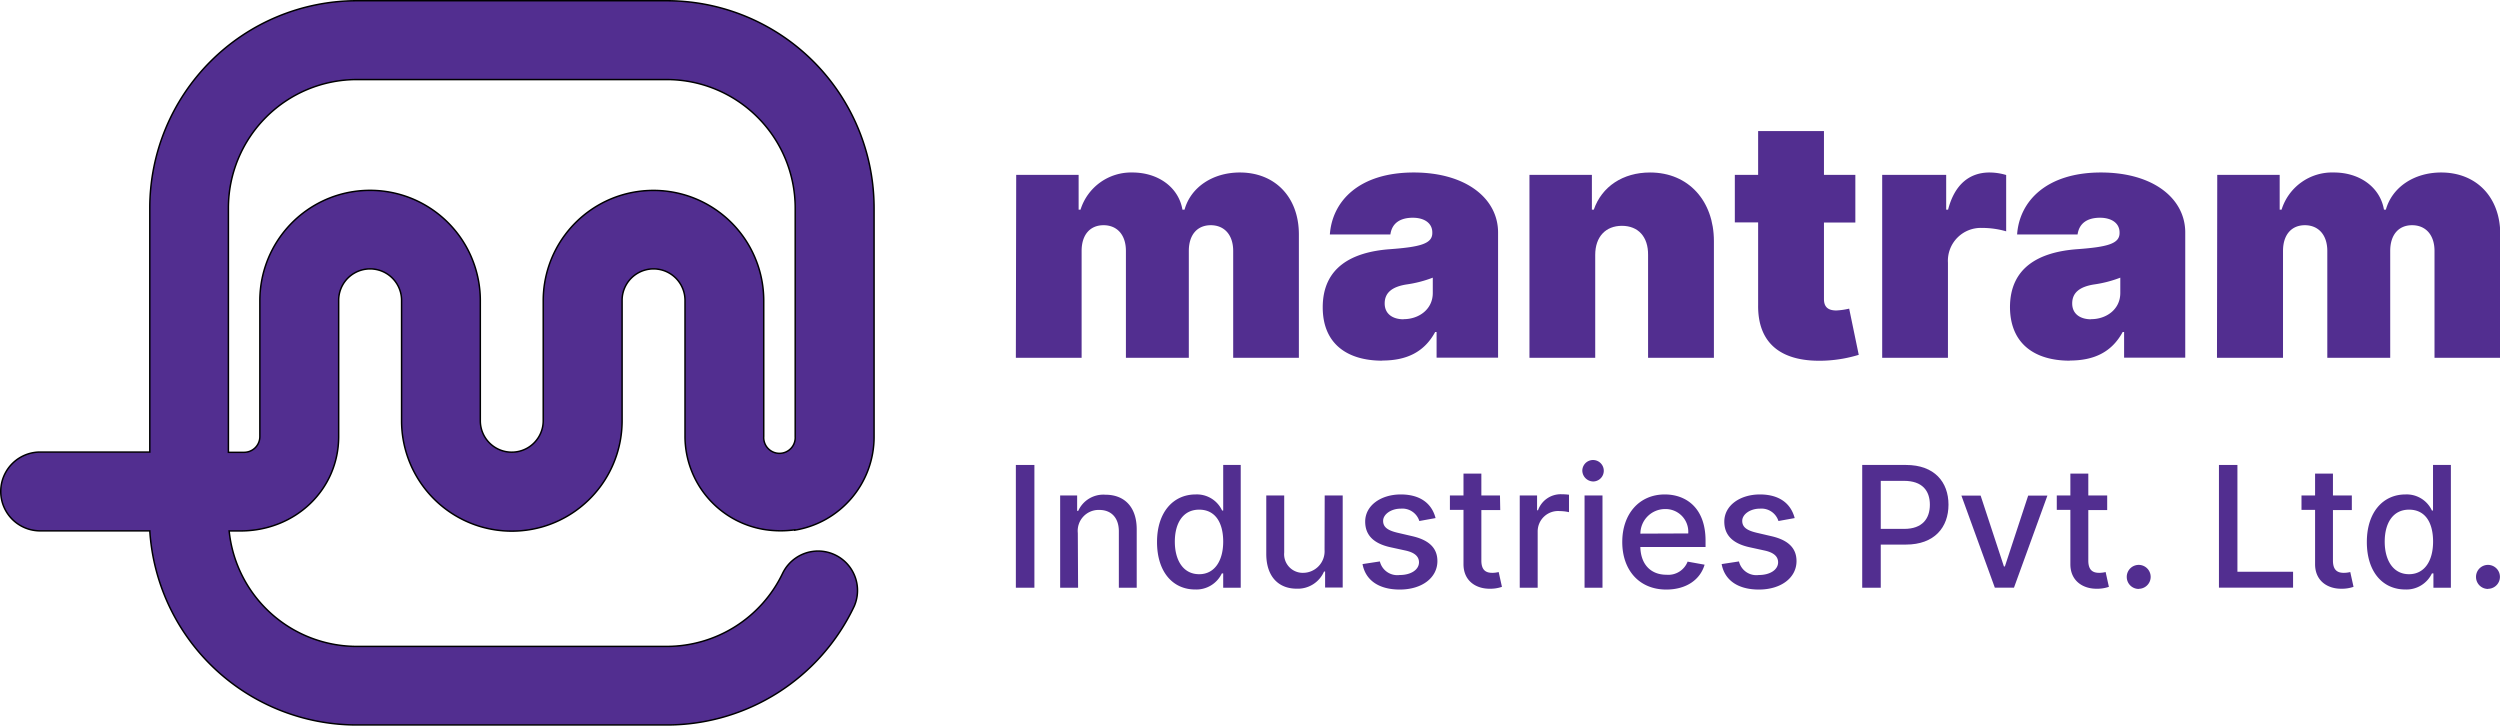<svg id="Layer_1" data-name="Layer 1" xmlns="http://www.w3.org/2000/svg" viewBox="0 0 367.99 106.85"><defs><style>.cls-1,.cls-3{fill:#522e90;}.cls-1{fill-rule:evenodd;}.cls-2{fill:none;stroke:#000001;stroke-miterlimit:2.61;stroke-width:0.22px;}</style></defs><path class="cls-1" d="M132.93,88.11a13.91,13.91,0,0,0,11.68-13.73V40.7A30.51,30.51,0,0,0,114.1,10.18H68.4A30.51,30.51,0,0,0,38,40.61v36H21.86a5.8,5.8,0,0,0,0,11.6H38a30.52,30.52,0,0,0,30.45,28.57H114.1a30.5,30.5,0,0,0,27.59-17.48,5.8,5.8,0,0,0-10.52-4.88l0,0a18.93,18.93,0,0,1-17.09,10.8H68.49a18.91,18.91,0,0,1-18.81-17h1.81c8-.07,14.28-6.1,14.31-13.84V54.28a4.63,4.63,0,0,1,9.26,0V72.08a16.25,16.25,0,0,0,11.6,15.5,16.33,16.33,0,0,0,9.26,0A16.25,16.25,0,0,0,107.52,72V54.28a4.63,4.63,0,0,1,9.26,0v20a13.91,13.91,0,0,0,11.6,13.72,15.36,15.36,0,0,0,4.55.06ZM54.2,74.33a2.32,2.32,0,0,1-2.29,2.32H49.57V40.7A18.92,18.92,0,0,1,68.49,21.78H114.1A18.92,18.92,0,0,1,133,40.7V74.33a2.32,2.32,0,1,1-4.63,0v-20a16.23,16.23,0,0,0-11.6-15.56,16.33,16.33,0,0,0-9.26,0,16.24,16.24,0,0,0-11.6,15.56V72a4.63,4.63,0,1,1-9.26,0V54.32a16.23,16.23,0,0,0-11.6-15.56,16.33,16.33,0,0,0-9.26,0A16.24,16.24,0,0,0,54.2,54.32v20Z" transform="translate(-15.95 -10.07)"/><path class="cls-2" d="M132.93,88.11a13.91,13.91,0,0,0,11.68-13.73V40.7A30.51,30.51,0,0,0,114.1,10.18H68.4A30.51,30.51,0,0,0,38,40.61v36H21.86a5.8,5.8,0,0,0,0,11.6H38a30.52,30.52,0,0,0,30.45,28.57H114.1a30.5,30.5,0,0,0,27.59-17.48,5.8,5.8,0,0,0-10.52-4.88l0,0a18.93,18.93,0,0,1-17.09,10.8H68.49a18.91,18.91,0,0,1-18.81-17h1.81c8-.07,14.28-6.1,14.31-13.84V54.28a4.63,4.63,0,0,1,9.26,0V72.08a16.25,16.25,0,0,0,11.6,15.5,16.33,16.33,0,0,0,9.26,0A16.25,16.25,0,0,0,107.52,72V54.28a4.63,4.63,0,0,1,9.26,0v20a13.91,13.91,0,0,0,11.6,13.72,15.36,15.36,0,0,0,4.55.06ZM54.2,74.33a2.32,2.32,0,0,1-2.29,2.32H49.57V40.7A18.92,18.92,0,0,1,68.49,21.78H114.1A18.92,18.92,0,0,1,133,40.7V74.33a2.32,2.32,0,1,1-4.63,0v-20a16.23,16.23,0,0,0-11.6-15.56,16.33,16.33,0,0,0-9.26,0,16.24,16.24,0,0,0-11.6,15.56V72a4.63,4.63,0,1,1-9.26,0V54.32a16.23,16.23,0,0,0-11.6-15.56,16.33,16.33,0,0,0-9.26,0A16.24,16.24,0,0,0,54.2,54.32v20Z" transform="translate(-15.95 -10.07)"/><path class="cls-3" d="M165.48,62.74h9.68V47c0-2.35,1.23-3.78,3.23-3.78s3.29,1.43,3.29,3.78V62.74h9.26V47c0-2.35,1.23-3.78,3.23-3.78s3.3,1.43,3.3,3.78V62.74h9.67V44.58c0-5.53-3.54-9.12-8.69-9.12-4,0-7.23,2.18-8.14,5.47H190c-.56-3.29-3.57-5.47-7.37-5.47A7.8,7.8,0,0,0,175,40.93h-.28V35.81h-9.19Z" transform="translate(-15.95 -10.07)"/><path class="cls-3" d="M222.57,57.07c-1.65,0-2.8-.81-2.8-2.33s1-2.45,3.22-2.8a17.41,17.41,0,0,0,3.86-1v2.25c0,2.45-2.09,3.86-4.28,3.86m-3.16,6.09c3.51,0,6.16-1.19,7.79-4.2h.21v3.78h9.05V44.29c0-5-4.72-8.83-12.41-8.83-8.05,0-12,4.21-12.35,9.12h8.91c.23-1.67,1.45-2.46,3.3-2.46,1.68,0,2.87.78,2.87,2.17v.08c0,1.56-1.72,2.05-6.24,2.38-5.56.41-9.89,2.65-9.89,8.56C210.65,60.68,214.26,63.16,219.41,63.16Z" transform="translate(-15.95 -10.07)"/><path class="cls-3" d="M250.76,47.59c0-2.66,1.53-4.28,3.93-4.28s3.88,1.62,3.85,4.28V62.74h9.69V45.56c0-5.86-3.69-10.1-9.4-10.1-4,0-7.1,2.07-8.28,5.47h-.28V35.81h-9.19V62.74h9.68Z" transform="translate(-15.95 -10.07)"/><path class="cls-3" d="M289.05,35.81h-4.62V29.36h-9.69v6.45h-3.43v7h3.43V55c-.06,5.65,3.43,8.51,10.11,8.14a19.89,19.89,0,0,0,4.7-.84l-1.41-6.8a10.32,10.32,0,0,1-1.89.27c-1.26,0-1.82-.55-1.82-1.68V42.83h4.62Z" transform="translate(-15.95 -10.07)"/><path class="cls-3" d="M293,62.74h9.68v-14a4.84,4.84,0,0,1,5-5.12,12.72,12.72,0,0,1,3.57.5V35.83a8.65,8.65,0,0,0-2.45-.37c-2.88,0-5.12,1.68-6.1,5.47h-.28V35.81H293Z" transform="translate(-15.95 -10.07)"/><path class="cls-3" d="M323.77,57.07c-1.65,0-2.8-.81-2.8-2.33s1-2.45,3.22-2.8a17.41,17.41,0,0,0,3.86-1v2.25c0,2.45-2.09,3.86-4.28,3.86m-3.16,6.09c3.51,0,6.16-1.19,7.79-4.2h.21v3.78h9V44.29c0-5-4.71-8.83-12.41-8.83-8,0-12,4.21-12.34,9.12h8.9c.24-1.67,1.46-2.46,3.3-2.46,1.68,0,2.88.78,2.88,2.17v.08c0,1.56-1.72,2.05-6.24,2.38-5.56.41-9.89,2.65-9.89,8.56C311.85,60.68,315.46,63.16,320.61,63.16Z" transform="translate(-15.95 -10.07)"/><path class="cls-3" d="M342.28,62.74H352V47c0-2.35,1.23-3.78,3.22-3.78s3.3,1.43,3.3,3.78V62.74h9.26V47c0-2.35,1.22-3.78,3.22-3.78s3.3,1.43,3.3,3.78V62.74h9.68V44.58c0-5.53-3.55-9.12-8.7-9.12-4,0-7.22,2.18-8.14,5.47h-.28c-.56-3.29-3.57-5.47-7.36-5.47a7.79,7.79,0,0,0-7.71,5.47h-.28V35.81h-9.19Z" transform="translate(-15.95 -10.07)"/><rect class="cls-3" x="149.53" y="68.44" width="2.73" height="18.07"/><path class="cls-3" d="M174.6,88.53a3.08,3.08,0,0,1,3.16-3.4c1.79,0,2.88,1.18,2.88,3.15v8.3h2.63V88c0-3.35-1.84-5.11-4.61-5.11a4.05,4.05,0,0,0-4,2.38h-.16V83H172V96.58h2.64Z" transform="translate(-15.95 -10.07)"/><path class="cls-3" d="M192.46,94.59c-2.36,0-3.58-2.07-3.58-4.79s1.2-4.71,3.58-4.71S196,87,196,89.8s-1.26,4.79-3.53,4.79m-.59,2.25a4.15,4.15,0,0,0,3.92-2.37H196v2.11h2.58V78.51H196v6.71h-.16a4.09,4.09,0,0,0-3.9-2.37c-3.27,0-5.68,2.59-5.68,7S188.59,96.84,191.87,96.84Z" transform="translate(-15.95 -10.07)"/><path class="cls-3" d="M210.92,91a3.18,3.18,0,0,1-3.18,3.39,2.74,2.74,0,0,1-2.76-3V83h-2.64v8.61c0,3.37,1.85,5.11,4.45,5.11a4.2,4.2,0,0,0,4.05-2.52H211v2.35h2.59V83h-2.65Z" transform="translate(-15.95 -10.07)"/><path class="cls-3" d="M227.26,86.33c-.54-2.1-2.2-3.48-5.12-3.48s-5.24,1.62-5.24,4c0,1.93,1.17,3.21,3.71,3.77l2.29.5c1.31.3,1.92.88,1.92,1.72,0,1.05-1.12,1.87-2.85,1.87a2.64,2.64,0,0,1-2.91-2l-2.55.39c.44,2.4,2.43,3.75,5.48,3.75,3.27,0,5.54-1.74,5.54-4.19,0-1.91-1.22-3.1-3.71-3.67l-2.15-.5c-1.49-.35-2.14-.85-2.13-1.77s1.12-1.78,2.62-1.78a2.62,2.62,0,0,1,2.71,1.82Z" transform="translate(-15.95 -10.07)"/><path class="cls-3" d="M236.74,83H234V79.78h-2.63V83h-2v2.12h2v8c0,2.47,1.86,3.65,3.95,3.61a5.21,5.21,0,0,0,1.71-.28l-.48-2.18a3.85,3.85,0,0,1-.92.12c-.86,0-1.63-.29-1.63-1.81V85.15h2.78Z" transform="translate(-15.95 -10.07)"/><path class="cls-3" d="M239.65,96.58h2.64V88.3a3,3,0,0,1,3.24-3,6.3,6.3,0,0,1,1.37.16V82.89a9.33,9.33,0,0,0-1.12-.07,3.54,3.54,0,0,0-3.44,2.36h-.14V83h-2.55Z" transform="translate(-15.95 -10.07)"/><path class="cls-3" d="M250.53,80.94a1.58,1.58,0,1,0-1.67-1.57,1.63,1.63,0,0,0,1.67,1.57m-1.34,15.64h2.64V83h-2.64Z" transform="translate(-15.95 -10.07)"/><path class="cls-3" d="M257.41,88.62A3.64,3.64,0,0,1,261.05,85a3.34,3.34,0,0,1,3.4,3.59Zm3.81,8.23c2.95,0,5-1.46,5.64-3.66l-2.5-.45a3.05,3.05,0,0,1-3.12,1.93c-2.25,0-3.77-1.46-3.84-4.08H267v-.93c0-4.9-2.93-6.81-6-6.81-3.77,0-6.26,2.88-6.26,7S257.22,96.85,261.22,96.85Z" transform="translate(-15.95 -10.07)"/><path class="cls-3" d="M280.12,86.33c-.55-2.1-2.2-3.48-5.12-3.48s-5.24,1.62-5.24,4c0,1.93,1.17,3.21,3.71,3.77l2.29.5c1.31.3,1.92.88,1.92,1.72,0,1.05-1.12,1.87-2.85,1.87a2.63,2.63,0,0,1-2.91-2l-2.55.39c.44,2.4,2.43,3.75,5.48,3.75,3.27,0,5.54-1.74,5.54-4.19,0-1.91-1.22-3.1-3.71-3.67l-2.15-.5c-1.49-.35-2.14-.85-2.13-1.77s1.12-1.78,2.62-1.78a2.62,2.62,0,0,1,2.71,1.82Z" transform="translate(-15.95 -10.07)"/><path class="cls-3" d="M292.79,87.92V80.85h3.42c2.7,0,3.81,1.46,3.81,3.51s-1.11,3.56-3.77,3.56Zm-2.73,8.66h2.73V90.23h3.71c4.19,0,6.26-2.54,6.26-5.87s-2.06-5.85-6.26-5.85h-6.44Z" transform="translate(-15.95 -10.07)"/><polygon class="cls-3" points="301.37 72.95 298.54 72.95 295.11 83.38 294.97 83.38 291.54 72.95 288.71 72.95 293.63 86.5 296.45 86.5 301.37 72.95"/><path class="cls-3" d="M326.12,83h-2.78V79.78H320.7V83h-2v2.12h2v8c0,2.47,1.87,3.65,3.95,3.61a5.28,5.28,0,0,0,1.72-.28l-.48-2.18a4,4,0,0,1-.93.12c-.85,0-1.62-.29-1.62-1.81V85.15h2.78Z" transform="translate(-15.95 -10.07)"/><path class="cls-3" d="M330.77,96.74A1.76,1.76,0,1,0,329,95a1.76,1.76,0,0,0,1.77,1.76" transform="translate(-15.95 -10.07)"/><polygon class="cls-3" points="326.62 86.5 337.53 86.5 337.53 84.16 329.34 84.16 329.34 68.44 326.62 68.44 326.62 86.5"/><path class="cls-3" d="M362.13,83h-2.78V79.78h-2.63V83h-2v2.12h2v8c0,2.47,1.86,3.65,3.94,3.61a5.28,5.28,0,0,0,1.72-.28l-.48-2.18a4,4,0,0,1-.93.12c-.85,0-1.62-.29-1.62-1.81V85.15h2.78Z" transform="translate(-15.95 -10.07)"/><path class="cls-3" d="M370.55,94.59c-2.35,0-3.58-2.07-3.58-4.79s1.2-4.71,3.58-4.71,3.54,1.88,3.54,4.71-1.26,4.79-3.54,4.79M370,96.84a4.15,4.15,0,0,0,3.92-2.37h.22v2.11h2.57V78.51h-2.63v6.71h-.16a4.09,4.09,0,0,0-3.9-2.37c-3.27,0-5.68,2.59-5.68,7S366.68,96.84,370,96.84Z" transform="translate(-15.95 -10.07)"/><path class="cls-3" d="M382.18,96.74A1.76,1.76,0,1,0,380.41,95a1.76,1.76,0,0,0,1.77,1.76" transform="translate(-15.95 -10.07)"/></svg>